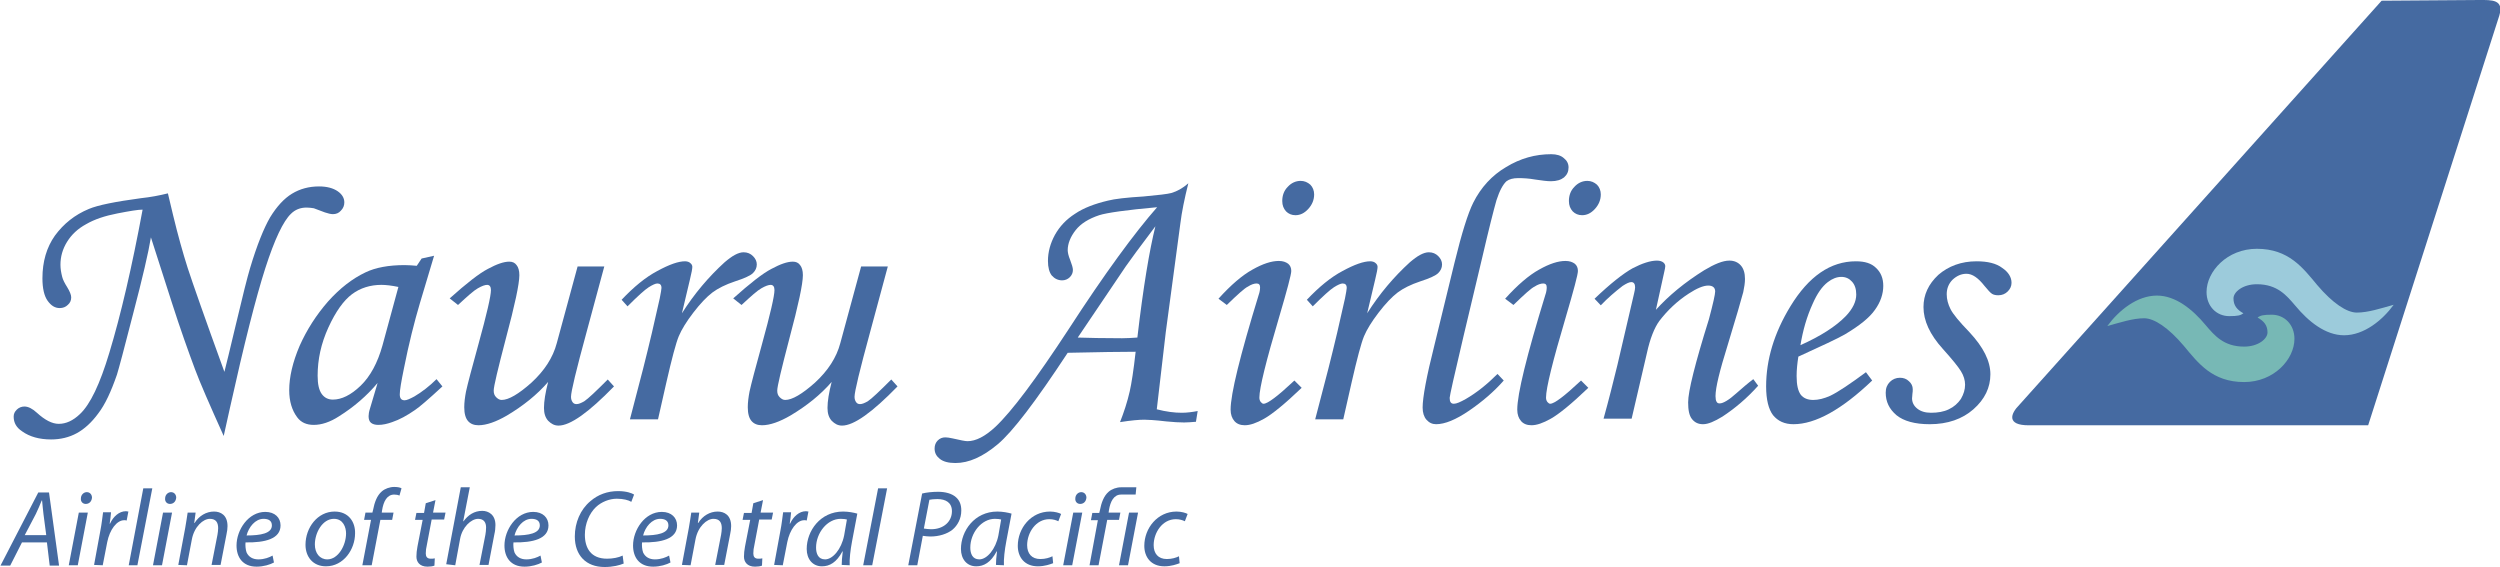 <?xml version="1.0" encoding="utf-8"?>
<!-- Generator: Adobe Illustrator 25.4.1, SVG Export Plug-In . SVG Version: 6.00 Build 0)  -->
<svg version="1.1" id="Layer_1" xmlns="http://www.w3.org/2000/svg" xmlns:xlink="http://www.w3.org/1999/xlink" x="0px" y="0px"
	 viewBox="0 0 352.7 80" style="enable-background:new 0 0 352.7 80;" xml:space="preserve">
<style type="text/css">
	.st0{fill:#456AA1;}
	.st1{fill:#9CCBDB;}
	.st2{fill:#77B8B5;}
</style>
<g id="layer1">
	<g id="text849" transform="matrix(0.489,0,0,0.489,122.465,-63.528)">
		<path id="path851" class="st0" d="M-236.9,286.4l0.8,6.7h2.7l-2.9-21.1h-3.1l-10.9,21.1h2.8l3.4-6.7H-236.9z M-243.3,284.3
			l3.2-6.1c0.6-1.3,1.2-2.6,1.7-3.9h0.1c0.1,1.3,0.3,2.8,0.4,3.9l0.8,6.1L-243.3,284.3z"/>
		<path id="path853" class="st0" d="M-228,293l2.9-15.2h-2.6l-2.9,15.2H-228z M-225.7,275.3c1,0,1.7-0.7,1.8-1.8
			c0-0.9-0.6-1.6-1.5-1.6c-0.9,0-1.7,0.8-1.7,1.8C-227.2,274.6-226.6,275.3-225.7,275.3L-225.7,275.3z"/>
		<path id="path855" class="st0" d="M-220.8,293l1.3-6.7c0.7-3.5,2.7-6.3,4.9-6.3c0.3,0,0.5,0,0.7,0.1l0.5-2.6
			c-0.2,0-0.5-0.1-0.7-0.1c-2,0-3.7,1.6-4.6,3.6h-0.1c0.2-1.2,0.3-2.2,0.4-3.3h-2.3c-0.2,1.4-0.4,3.4-0.8,5.4l-1.8,9.8L-220.8,293z"
			/>
		<path id="path857" class="st0" d="M-210.8,293l4.3-22.2h-2.6l-4.2,22.2H-210.8z"/>
		<path id="path859" class="st0" d="M-203.7,293l2.9-15.2h-2.6l-2.9,15.2H-203.7z M-201.4,275.3c1,0,1.7-0.7,1.8-1.8
			c0-0.9-0.6-1.6-1.5-1.6c-0.9,0-1.7,0.8-1.7,1.8C-202.9,274.6-202.3,275.3-201.4,275.3L-201.4,275.3z"/>
		<path id="path861" class="st0" d="M-196.5,293l1.4-7.4c0.7-3.8,3.3-6,5.2-6c1.8,0,2.4,1.1,2.4,2.7c0,0.6-0.1,1.3-0.2,1.9l-1.7,8.7
			h2.6l1.7-8.8c0.2-0.8,0.3-1.8,0.3-2.4c0-3.2-2-4.2-3.9-4.2c-2.2,0-4.3,1.2-5.6,3.3h-0.1l0.4-3h-2.3c-0.2,1.3-0.4,2.7-0.7,4.4
			l-2,10.7L-196.5,293z"/>
		<path id="path863" class="st0" d="M-171.8,290.2c-0.9,0.5-2.3,1.1-4.1,1.1c-1.6,0-2.8-0.7-3.4-2c-0.3-0.8-0.4-2.2-0.3-2.9
			c5.6,0.1,10.1-1,10.1-4.9c0-2.2-1.6-3.9-4.4-3.9c-4.9,0-8.3,5.2-8.3,9.7c0,3.4,1.8,6.1,5.8,6.1c2,0,3.9-0.6,5-1.2L-171.8,290.2z
			 M-172,281.5c0,2.3-3.2,2.9-7.3,2.9c0.6-2.4,2.5-4.8,4.9-4.8C-172.9,279.6-172,280.2-172,281.5L-172,281.5z"/>
		<path id="path865" class="st0" d="M-153.9,277.5c-4.9,0-8.4,4.6-8.4,9.6c0,3.4,2.1,6.2,5.9,6.2c5.1,0,8.4-4.9,8.4-9.5
			C-147.9,280.6-149.8,277.5-153.9,277.5z M-154.1,279.6c2.7,0,3.5,2.5,3.5,4.2c0,3.5-2.3,7.5-5.4,7.5c-2.2,0-3.6-1.8-3.6-4.3
			C-159.6,283.6-157.4,279.6-154.1,279.6L-154.1,279.6z"/>
		<path id="path867" class="st0" d="M-143.2,293l2.5-13.1h3.4l0.4-2.1h-3.4l0.1-0.7c0.4-2.5,1.4-4.5,3.5-4.5c0.6,0,1.1,0.1,1.5,0.3
			l0.6-2.1c-0.3-0.2-1-0.4-2.1-0.4c-1.3,0-2.7,0.5-3.6,1.3c-1.4,1.2-2.1,3.2-2.5,5.3l-0.2,0.8h-2l-0.4,2.1h2l-2.5,13.1L-143.2,293z"
			/>
		<path id="path869" class="st0" d="M-127.6,275.1l-0.5,2.8h-2.2l-0.4,2h2.2l-1.5,7.7c-0.2,1.1-0.3,2-0.3,2.9c0,1.5,0.9,2.9,3.2,2.9
			c0.8,0,1.5-0.1,2-0.3l0.1-2.1c-0.3,0.1-0.8,0.1-1.2,0.1c-1,0-1.4-0.6-1.4-1.5c0-0.8,0.1-1.6,0.3-2.4l1.4-7.4h3.6l0.4-2h-3.6
			l0.7-3.6L-127.6,275.1z"/>
		<path id="path871" class="st0" d="M-119.1,293l1.4-7.6c0.6-3.4,3.2-5.8,5.2-5.8c1.7,0,2.3,1.1,2.3,2.5c0,0.8-0.1,1.5-0.2,2.1
			l-1.7,8.7h2.6l1.7-8.9c0.2-0.8,0.3-1.8,0.3-2.6c0-3-2-4.1-3.8-4.1c-2.3,0-4.1,1.2-5.4,3h-0.1l1.9-9.8h-2.6l-4.2,22.2L-119.1,293z"
			/>
		<path id="path873" class="st0" d="M-94.5,290.2c-0.9,0.5-2.3,1.1-4.1,1.1c-1.6,0-2.8-0.7-3.4-2c-0.3-0.8-0.4-2.2-0.3-2.9
			c5.6,0.1,10.1-1,10.1-4.9c0-2.2-1.6-3.9-4.4-3.9c-4.9,0-8.3,5.2-8.3,9.7c0,3.4,1.8,6.1,5.8,6.1c2,0,3.9-0.6,5-1.2L-94.5,290.2z
			 M-94.7,281.5c0,2.3-3.2,2.9-7.3,2.9c0.6-2.4,2.5-4.8,4.9-4.8C-95.6,279.6-94.7,280.2-94.7,281.5L-94.7,281.5z"/>
		<path id="path875" class="st0" d="M-70.8,290.2c-1.2,0.6-2.9,0.9-4.5,0.9c-4.7,0-6.4-3.1-6.4-6.9c0-3.2,1.3-6.2,3.2-8
			c1.6-1.5,3.9-2.4,6-2.4c1.9,0,3.4,0.4,4.2,0.9l0.8-2.1c-0.6-0.4-2.2-1-4.6-1c-3.1,0-5.8,1-8,2.9c-2.9,2.4-4.5,6.2-4.5,10.2
			c0,5.4,3.2,8.8,8.6,8.8c2.4,0,4.3-0.5,5.5-1L-70.8,290.2z"/>
		<path id="path877" class="st0" d="M-57.4,290.2c-0.9,0.5-2.3,1.1-4.1,1.1c-1.6,0-2.8-0.7-3.4-2c-0.3-0.8-0.4-2.2-0.3-2.9
			c5.6,0.1,10.1-1,10.1-4.9c0-2.2-1.6-3.9-4.4-3.9c-4.9,0-8.3,5.2-8.3,9.7c0,3.4,1.8,6.1,5.8,6.1c2,0,3.9-0.6,5-1.2L-57.4,290.2z
			 M-57.6,281.5c0,2.3-3.2,2.9-7.3,2.9c0.6-2.4,2.5-4.8,4.9-4.8C-58.5,279.6-57.6,280.2-57.6,281.5L-57.6,281.5z"/>
		<path id="path879" class="st0" d="M-51.2,293l1.4-7.4c0.7-3.8,3.3-6,5.2-6c1.8,0,2.4,1.1,2.4,2.7c0,0.6-0.1,1.3-0.2,1.9l-1.7,8.7
			h2.6l1.7-8.8c0.2-0.8,0.3-1.8,0.3-2.4c0-3.2-2-4.2-3.9-4.2c-2.2,0-4.3,1.2-5.6,3.3h-0.1l0.4-3H-51c-0.2,1.3-0.4,2.7-0.7,4.4
			l-2,10.7L-51.2,293z"/>
		<path id="path881" class="st0" d="M-33.1,275.1l-0.5,2.8h-2.2l-0.4,2h2.2l-1.5,7.7c-0.2,1.1-0.3,2-0.3,2.9c0,1.5,0.9,2.9,3.2,2.9
			c0.8,0,1.5-0.1,2-0.3l0.1-2.1c-0.3,0.1-0.8,0.1-1.2,0.1c-1,0-1.4-0.6-1.4-1.5c0-0.8,0.1-1.6,0.3-2.4l1.4-7.4h3.6l0.4-2H-31
			l0.7-3.6L-33.1,275.1z"/>
		<path id="path883" class="st0" d="M-24.6,293l1.3-6.7c0.7-3.5,2.7-6.3,4.9-6.3c0.3,0,0.5,0,0.7,0.1l0.5-2.6
			c-0.2,0-0.5-0.1-0.7-0.1c-2,0-3.7,1.6-4.6,3.6h-0.1c0.2-1.2,0.3-2.2,0.4-3.3h-2.3c-0.2,1.4-0.4,3.4-0.8,5.4l-1.8,9.8L-24.6,293z"
			/>
		<path id="path885" class="st0" d="M-5.3,293c-0.1-1.7,0.2-4.4,0.7-7l1.5-7.9c-1-0.3-2.6-0.6-4.1-0.6c-6.6,0-10.5,5.6-10.5,10.8
			c0,2.9,1.7,5,4.4,5c2.2,0,4.2-1.1,5.9-4.3h0.1c-0.2,1.6-0.3,3-0.3,3.9L-5.3,293z M-6.9,284.4c-0.8,4-3.3,6.9-5.5,6.9
			c-2,0-2.6-1.7-2.6-3.4c0-4.2,3.2-8.3,7.1-8.3c0.9,0,1.4,0.1,1.8,0.2L-6.9,284.4z"/>
		<path id="path887" class="st0" d="M1.2,293l4.3-22.2H2.9L-1.4,293H1.2z"/>
		<path id="path889" class="st0" d="M11.6,293h2.6l1.6-8.5c0.7,0.1,1.4,0.2,2.2,0.2c2.4,0,4.8-0.7,6.4-2c1.4-1.2,2.5-3.1,2.5-5.5
			c0-1.7-0.5-2.9-1.5-3.8c-1.2-1.1-3.1-1.6-5.2-1.6c-1.7,0-3.4,0.2-4.6,0.5L11.6,293z M17.7,274.1c0.5-0.1,1.3-0.2,2.3-0.2
			c2.4,0,4.2,1,4.2,3.5c0,3-2.4,5.2-6,5.2c-0.8,0-1.3-0.1-2.1-0.2L17.7,274.1z"/>
		<path id="path891" class="st0" d="M39.2,293c-0.1-1.7,0.2-4.4,0.7-7l1.5-7.9c-1-0.3-2.6-0.6-4.1-0.6c-6.6,0-10.5,5.6-10.5,10.8
			c0,2.9,1.7,5,4.4,5c2.2,0,4.2-1.1,5.9-4.3h0.1c-0.2,1.6-0.3,3-0.3,3.9L39.2,293z M37.6,284.4c-0.8,4-3.3,6.9-5.5,6.9
			c-2,0-2.6-1.7-2.6-3.4c0-4.2,3.2-8.3,7.1-8.3c0.9,0,1.4,0.1,1.8,0.2L37.6,284.4z"/>
		<path id="path893" class="st0" d="M53.2,290.4c-0.8,0.4-2,0.8-3.5,0.8c-2.5,0-3.8-1.6-3.8-4c0-3.6,2.5-7.5,6.4-7.5
			c1.1,0,2,0.3,2.6,0.6l0.8-2.1c-0.5-0.3-1.8-0.7-3.2-0.7c-5.5,0-9.3,4.8-9.3,9.9c0,3.2,1.9,5.9,5.8,5.9c2,0,3.6-0.6,4.4-0.9
			L53.2,290.4z"/>
		<path id="path895" class="st0" d="M58.9,293l2.9-15.2h-2.6L56.3,293H58.9z M61.2,275.3c1,0,1.7-0.7,1.8-1.8c0-0.9-0.6-1.6-1.5-1.6
			c-0.9,0-1.7,0.8-1.7,1.8C59.7,274.6,60.3,275.3,61.2,275.3L61.2,275.3z"/>
		<path id="path897" class="st0" d="M77.4,270.5l-4.4,0c-1.3,0-2.7,0.5-3.6,1.3c-1.4,1.2-2.1,3.2-2.5,5.3l-0.2,0.8h-2l-0.4,2.1h2
			L63.9,293l2.6,0l2.5-13.1h3.4l0.4-2.1h-3.4l0.1-0.7c0.4-2.5,1.4-4.5,3.5-4.5l4.2,0L77.4,270.5z"/>
		<path id="path899" class="st0" d="M75,293l2.9-15.2h-2.6L72.4,293H75z"/>
		<path id="path901" class="st0" d="M89.7,290.4c-0.8,0.4-2,0.8-3.5,0.8c-2.5,0-3.8-1.6-3.8-4c0-3.6,2.5-7.5,6.4-7.5
			c1.1,0,2,0.3,2.6,0.6l0.8-2.1c-0.5-0.3-1.8-0.7-3.2-0.7c-5.5,0-9.3,4.8-9.3,9.9c0,3.2,1.9,5.9,5.8,5.9c2,0,3.6-0.6,4.4-0.9
			L89.7,290.4z"/>
	</g>
	<g id="text941" transform="matrix(0.489,0,0,0.489,122.465,-63.528)">
		<path id="path967" class="st0" d="M-202,185.7l1.5,6.3c1.4,5.8,2.8,10.8,4.2,15.2c1.4,4.3,4.9,14.3,10.6,30
			c0.5-2,1.6-6.4,3.2-13.2c2.1-8.9,3.5-14.4,4.2-16.7c2-6.7,4-11.6,5.8-14.7c1.9-3.1,4-5.4,6.3-6.8c2.3-1.4,4.9-2.1,7.8-2.1
			c2.3,0,4.1,0.5,5.4,1.4c1.3,0.9,1.9,2,1.9,3.2c0,0.9-0.3,1.7-1,2.4c-0.6,0.7-1.4,1-2.3,1c-0.6,0-1.4-0.2-2.3-0.5
			c-1.8-0.7-2.9-1.1-3.2-1.2c-0.6-0.1-1.4-0.2-2.1-0.2c-1.8,0-3.3,0.6-4.5,1.8c-2.2,2.1-4.7,7.3-7.4,15.7
			c-2.7,8.4-6.1,21.8-10.2,40.3l-1.8,8.1c-4.1-9.1-6.9-15.5-8.3-19.3c-1.9-5.1-4.2-11.5-6.7-19.3l-6-18.7
			c-0.7,4.3-2.4,11.6-5.1,21.9c-2.6,10.2-4.2,16.1-4.7,17.7c-1.7,4.9-3.4,8.6-5.4,11.2c-1.9,2.6-4,4.5-6.2,5.7
			c-2.2,1.2-4.7,1.8-7.4,1.8c-3.4,0-6.2-0.8-8.3-2.3c-1.7-1.1-2.5-2.5-2.5-4.3c0-0.8,0.3-1.4,0.9-2c0.6-0.6,1.4-0.9,2.2-0.9
			c1.1,0,2.3,0.6,3.6,1.8c2.3,2.1,4.4,3.2,6.3,3.2c2.1,0,4.1-0.9,6.1-2.8c3-2.8,5.8-8.7,8.5-17.7c3.3-10.9,6.5-24.6,9.6-41.3
			c-1.3,0-3.7,0.4-7.3,1.1c-3.6,0.7-6.6,1.7-9,3.1c-2.4,1.3-4.2,3-5.5,5.1c-1.3,2.1-1.9,4.3-1.9,6.6c0,1.2,0.2,2.3,0.5,3.5
			c0.2,0.8,0.7,1.8,1.4,2.9c0.8,1.3,1.2,2.3,1.2,3c0,0.9-0.3,1.6-1,2.2c-0.6,0.6-1.4,0.9-2.3,0.9c-1.4,0-2.5-0.7-3.5-2.1
			c-1-1.4-1.5-3.6-1.5-6.5c0-4.8,1.2-8.9,3.6-12.3c2.5-3.4,5.7-6,9.8-7.7c2.6-1.1,7.6-2.1,15-3.1C-207,186.8-204.4,186.3-202,185.7
			L-202,185.7z"/>
		<path id="path969" class="st0" d="M-128.8,204.5l3.6-0.8l-4.1,13.7c-1.6,5.4-3.2,11.7-4.6,18.8c-0.8,3.9-1.2,6.3-1.2,7.5
			s0.5,1.7,1.4,1.7c0.6,0,1.5-0.4,2.8-1.1c2.2-1.3,4.4-3,6.4-5l1.7,2.1c-4.1,3.8-6.7,6-7.9,6.8c-2.3,1.6-4.5,2.8-6.6,3.5
			c-1.4,0.5-2.7,0.8-4,0.8c-0.9,0-1.6-0.2-2.1-0.6c-0.5-0.4-0.7-1.1-0.7-1.9c0-0.5,0.1-1.3,0.4-2.2l2.2-7.4
			c-3.1,3.7-6.8,6.9-11.1,9.6c-2.6,1.7-5.1,2.5-7.3,2.5c-2.1,0-3.7-0.7-4.8-2.2c-1.5-2-2.3-4.6-2.3-7.8c0-3.8,1-8.1,3-12.8
			c2.1-4.7,4.8-8.9,8.2-12.8c3.4-3.8,7-6.6,10.8-8.4c2.9-1.4,6.7-2.1,11.3-2.1c1.2,0,2.3,0.1,3.5,0.2L-128.8,204.5z M-135.5,212.7
			c-1.9-0.4-3.6-0.6-4.9-0.6c-3.2,0-6.1,0.9-8.5,2.7c-2.4,1.8-4.7,5-6.8,9.6c-2.1,4.6-3.1,9.2-3.1,13.9c0,2.5,0.4,4.2,1.2,5.3
			c0.8,1.1,1.9,1.6,3.2,1.6c2.5,0,5.2-1.3,8-4c2.8-2.7,4.9-6.6,6.3-11.6L-135.5,212.7z"/>
		<path id="path971" class="st0" d="M-83.8,206.8h7.7l-5.1,18.9c-3,11-4.5,17.2-4.5,18.7c0,0.7,0.2,1.2,0.5,1.6
			c0.3,0.4,0.7,0.5,1.1,0.5c0.6,0,1.3-0.3,2.2-0.8c1.2-0.8,3.4-2.9,6.8-6.3l1.8,2c-7.3,7.5-12.6,11.3-16,11.3c-1.2,0-2.1-0.5-3-1.4
			c-0.8-0.9-1.2-2.1-1.2-3.7c0-1.9,0.4-4.4,1.2-7.5c-3.2,3.7-7.2,6.9-11.9,9.7c-3.1,1.8-5.9,2.8-8.2,2.8c-1.3,0-2.3-0.4-3-1.2
			c-0.7-0.8-1.1-2.1-1.1-4c0-1.4,0.2-2.9,0.5-4.5c0.5-2.3,1.7-6.8,3.6-13.7c2.4-8.7,3.6-13.9,3.6-15.6c0-1-0.4-1.5-1.1-1.5
			c-0.6,0-1.5,0.3-2.7,1c-1.1,0.6-3,2.3-5.7,4.8l-2.4-1.9c4.8-4.3,8.5-7.2,11-8.5c2.6-1.4,4.6-2.1,6.2-2.1c0.9,0,1.6,0.3,2.1,1
			c0.5,0.6,0.8,1.6,0.8,2.9c0,2.5-1.3,8.6-3.9,18.3c-2.3,8.8-3.5,13.8-3.5,15c0,0.8,0.2,1.4,0.7,1.9c0.5,0.5,1,0.8,1.6,0.8
			c2,0,4.9-1.7,8.6-5c3.7-3.4,6.2-7.2,7.3-11.4L-83.8,206.8z"/>
		<path id="path973" class="st0" d="M-60.6,250.9h-8.1l3.8-14.6c1.8-7.1,3.4-13.9,4.8-20.3c0.3-1.6,0.5-2.6,0.5-3
			c0-0.9-0.4-1.3-1.2-1.3c-0.5,0-1.4,0.4-2.5,1.1c-1.1,0.7-3.1,2.5-6.1,5.5l-1.7-1.9c3.5-3.7,6.9-6.5,10.3-8.3
			c3.5-1.9,6.1-2.8,8-2.8c0.6,0,1.2,0.2,1.5,0.5c0.4,0.3,0.6,0.7,0.6,1.1c0,0.5-0.2,1.7-0.7,3.7l-2.3,9.7
			c3.6-5.7,7.8-10.6,12.3-14.7c2.2-1.9,4-2.9,5.5-2.9c1.1,0,2,0.4,2.7,1.1c0.7,0.7,1.1,1.5,1.1,2.4c0,1-0.4,1.8-1.1,2.5
			c-0.7,0.7-2.4,1.5-5.2,2.4c-2.7,0.9-4.9,2-6.5,3.2c-1.7,1.3-3.5,3.2-5.5,5.8c-2,2.6-3.4,4.9-4.2,6.8c-0.8,1.9-2,6.4-3.6,13.4
			L-60.6,250.9z"/>
		<path id="path975" class="st0" d="M-2,206.8h7.7l-5.1,18.9c-3,11-4.5,17.2-4.5,18.7c0,0.7,0.2,1.2,0.5,1.6
			c0.3,0.4,0.7,0.5,1.1,0.5c0.6,0,1.3-0.3,2.2-0.8c1.2-0.8,3.4-2.9,6.8-6.3l1.8,2c-7.3,7.5-12.6,11.3-16,11.3c-1.2,0-2.1-0.5-3-1.4
			c-0.8-0.9-1.2-2.1-1.2-3.7c0-1.9,0.4-4.4,1.2-7.5c-3.2,3.7-7.2,6.9-11.9,9.7c-3.1,1.8-5.9,2.8-8.2,2.8c-1.3,0-2.3-0.4-3-1.2
			c-0.7-0.8-1.1-2.1-1.1-4c0-1.4,0.2-2.9,0.5-4.5c0.5-2.3,1.7-6.8,3.6-13.7c2.4-8.7,3.6-13.9,3.6-15.6c0-1-0.4-1.5-1.1-1.5
			c-0.6,0-1.5,0.3-2.7,1c-1.1,0.6-3,2.3-5.7,4.8l-2.4-1.9c4.8-4.3,8.5-7.2,11-8.5c2.6-1.4,4.6-2.1,6.2-2.1c0.9,0,1.6,0.3,2.1,1
			c0.5,0.6,0.8,1.6,0.8,2.9c0,2.5-1.3,8.6-3.9,18.3c-2.3,8.8-3.5,13.8-3.5,15c0,0.8,0.2,1.4,0.7,1.9c0.5,0.5,1,0.8,1.6,0.8
			c2,0,4.9-1.7,8.6-5c3.7-3.4,6.2-7.2,7.3-11.4L-2,206.8z"/>
		<path id="path977" class="st0" d="M95.1,248.5l-0.5,3.1c-1.3,0.1-2.4,0.2-3.4,0.2c-1.4,0-3.1-0.1-5.1-0.3
			c-3.4-0.4-5.5-0.5-6.4-0.5c-1.5,0-3.8,0.2-7,0.7c1.1-2.8,2.1-5.8,2.8-8.9c0.5-2.2,1.1-6,1.7-11.4c-4.2,0-10.8,0.1-19.6,0.3
			c-9.2,14-15.9,22.8-20.2,26.4c-4.3,3.6-8.3,5.4-12.2,5.4c-2,0-3.5-0.4-4.5-1.2c-1-0.8-1.5-1.7-1.5-3c0-0.9,0.3-1.7,0.9-2.3
			c0.6-0.6,1.3-0.9,2.2-0.9c0.5,0,1.2,0.1,2.1,0.3c2.2,0.5,3.6,0.8,4.3,0.8c2.4,0,5.1-1.4,8-4.1c4.8-4.5,11.8-13.9,21.1-28.1
			c10.5-16.2,19.1-27.9,25.6-35.3c-8.9,0.8-14.5,1.6-16.7,2.3c-3,1-5.3,2.4-6.8,4.3c-1.5,1.9-2.3,3.9-2.3,5.8c0,0.6,0.2,1.6,0.7,2.8
			c0.5,1.3,0.8,2.3,0.8,2.9c0,0.8-0.3,1.5-0.9,2.1c-0.6,0.6-1.4,0.9-2.2,0.9c-1.2,0-2.2-0.5-3-1.4c-0.7-0.9-1.1-2.3-1.1-4.2
			c0-2.6,0.7-5.1,2-7.5c1.4-2.5,3.3-4.5,5.8-6.1c2.5-1.7,5.7-2.9,9.5-3.8c1.9-0.5,5.4-0.9,10.3-1.2c4.3-0.4,6.9-0.7,8-1
			c1.7-0.5,3.3-1.4,4.9-2.8c-1.1,4.4-1.9,8.3-2.3,11.6l-4.2,31.3L83.3,248c2.7,0.7,5.1,1,7.2,1C92,249,93.5,248.8,95.1,248.5
			L95.1,248.5z M77.7,227.3c1.7-14.6,3.5-25.3,5.2-32.1c-4.6,6.1-7.4,9.9-8.5,11.5l-13.9,20.6c3,0.1,7.3,0.2,12.8,0.2
			C74.7,227.5,76.2,227.4,77.7,227.3L77.7,227.3z"/>
		<path id="path979" class="st0" d="M124.8,182.1c1.1,0,2,0.4,2.8,1.1c0.7,0.7,1.1,1.7,1.1,2.8c0,1.6-0.6,3-1.7,4.2
			c-1.1,1.2-2.3,1.8-3.7,1.8c-1.1,0-2-0.4-2.7-1.1c-0.7-0.8-1.1-1.7-1.1-3c0-1.6,0.5-3,1.6-4.1C122.1,182.7,123.4,182.1,124.8,182.1
			L124.8,182.1z M103.5,217.9l-2.4-1.8c3.6-4,6.9-6.8,9.8-8.4c3-1.7,5.5-2.5,7.6-2.5c1.2,0,2,0.3,2.7,0.8c0.6,0.5,0.9,1.2,0.9,2.1
			c0,1-1.2,5.5-3.5,13.3c-3.8,12.8-5.7,20.5-5.7,23.2c0,0.5,0.1,0.9,0.4,1.3c0.3,0.3,0.5,0.5,0.8,0.5c1.2,0,4.1-2.2,8.9-6.7l2.1,2.1
			c-4.9,4.7-8.5,7.6-10.8,8.9c-2.3,1.3-4.1,1.9-5.6,1.9c-1.3,0-2.3-0.4-3-1.2c-0.7-0.8-1.1-1.9-1.1-3.3c0-4.5,2.7-15.5,8.1-33.1
			c0.3-0.8,0.4-1.6,0.4-2.2c0-0.7-0.3-1.1-1-1.1c-0.7,0-1.6,0.3-2.5,0.9C108.7,213,106.7,214.8,103.5,217.9L103.5,217.9z"/>
		<path id="path981" class="st0" d="M137.1,250.9h-8.1l3.8-14.6c1.8-7.1,3.4-13.9,4.8-20.3c0.3-1.6,0.5-2.6,0.5-3
			c0-0.9-0.4-1.3-1.2-1.3c-0.5,0-1.4,0.4-2.5,1.1c-1.1,0.7-3.1,2.5-6.1,5.5l-1.7-1.9c3.5-3.7,6.9-6.5,10.3-8.3
			c3.5-1.9,6.1-2.8,8-2.8c0.6,0,1.2,0.2,1.5,0.5c0.4,0.3,0.6,0.7,0.6,1.1c0,0.5-0.2,1.7-0.7,3.7l-2.3,9.7
			c3.6-5.7,7.8-10.6,12.3-14.7c2.2-1.9,4-2.9,5.5-2.9c1.1,0,2,0.4,2.7,1.1c0.7,0.7,1.1,1.5,1.1,2.4c0,1-0.4,1.8-1.1,2.5
			c-0.7,0.7-2.4,1.5-5.2,2.4c-2.7,0.9-4.9,2-6.5,3.2c-1.7,1.3-3.5,3.2-5.5,5.8c-2,2.6-3.4,4.9-4.2,6.8c-0.8,1.9-2,6.4-3.6,13.4
			L137.1,250.9z"/>
		<path id="path983" class="st0" d="M181.6,237.8l1.8,1.9c-2.8,3.2-6.2,6.1-10,8.7c-3.8,2.6-7,3.9-9.5,3.9c-1.1,0-2-0.4-2.8-1.3
			c-0.7-0.8-1.1-2-1.1-3.5c0-2.9,1.1-8.9,3.4-18l5.8-23.8c2.1-8.6,3.9-14.3,5.4-17.3c2.2-4.4,5.4-7.9,9.5-10.3
			c4.1-2.5,8.4-3.7,13-3.7c1.6,0,2.8,0.4,3.6,1.1c0.9,0.7,1.4,1.6,1.4,2.7c0,1.2-0.4,2.1-1.3,2.9c-0.9,0.7-2.1,1.1-3.8,1.1
			c-1.1,0-2.6-0.2-4.6-0.5c-1.7-0.3-3.3-0.4-4.8-0.4c-1.5,0-2.6,0.3-3.4,0.9c-1,0.9-2,2.7-2.9,5.5c-0.8,2.8-2.2,8.3-4.1,16.5
			l-5.4,22.7c-2.7,11.4-4,17.3-4,17.8c0,1.2,0.4,1.7,1.2,1.7c0.8,0,1.9-0.5,3.5-1.4C175.6,243.2,178.6,240.8,181.6,237.8
			L181.6,237.8z"/>
		<path id="path985" class="st0" d="M207.5,182.1c1.1,0,2,0.4,2.8,1.1c0.7,0.7,1.1,1.7,1.1,2.8c0,1.6-0.6,3-1.7,4.2
			c-1.1,1.2-2.3,1.8-3.7,1.8c-1.1,0-2-0.4-2.7-1.1c-0.7-0.8-1.1-1.7-1.1-3c0-1.6,0.5-3,1.6-4.1C204.8,182.7,206.1,182.1,207.5,182.1
			L207.5,182.1z M186.2,217.9l-2.4-1.8c3.6-4,6.9-6.8,9.8-8.4c3-1.7,5.5-2.5,7.6-2.5c1.2,0,2,0.3,2.7,0.8c0.6,0.5,0.9,1.2,0.9,2.1
			c0,1-1.2,5.5-3.5,13.3c-3.8,12.8-5.7,20.5-5.7,23.2c0,0.5,0.1,0.9,0.4,1.3c0.3,0.3,0.5,0.5,0.8,0.5c1.2,0,4.1-2.2,8.9-6.7l2.1,2.1
			c-4.9,4.7-8.5,7.6-10.8,8.9c-2.3,1.3-4.1,1.9-5.6,1.9c-1.3,0-2.3-0.4-3-1.2c-0.7-0.8-1.1-1.9-1.1-3.3c0-4.5,2.7-15.5,8.1-33.1
			c0.3-0.8,0.4-1.6,0.4-2.2c0-0.7-0.3-1.1-1-1.1c-0.7,0-1.6,0.3-2.5,0.9C191.4,213,189.4,214.8,186.2,217.9L186.2,217.9z"/>
		<path id="path987" class="st0" d="M211.4,218l-1.8-1.9c4.6-4.4,8.3-7.3,11-8.8c2.7-1.4,5.1-2.2,7-2.2c0.8,0,1.4,0.2,1.8,0.5
			c0.4,0.3,0.6,0.7,0.6,1.1c0,0.3-0.1,0.9-0.3,1.7l-2.4,10.9c3.7-4.1,8.3-7.9,13.9-11.4c3-1.8,5.4-2.8,7.3-2.8
			c1.4,0,2.5,0.5,3.3,1.4c0.8,0.9,1.2,2.2,1.2,3.9c0,1.1-0.2,2.4-0.5,3.8c-0.6,2.3-2.1,7.4-4.5,15.3c-2.3,7.4-3.5,12.2-3.5,14.7
			c0,0.7,0.1,1.3,0.3,1.6c0.2,0.4,0.5,0.5,0.9,0.5c1,0,2.7-1,4.9-3c1.6-1.4,3.2-2.8,4.8-4l1.4,1.9c-3.3,3.7-6.8,6.6-10.3,8.9
			c-2.3,1.4-4.1,2.2-5.6,2.2c-1.4,0-2.4-0.5-3.2-1.5c-0.8-1-1.1-2.6-1.1-4.8c0-3.2,2-11.2,6-24c1.2-4.5,1.8-7.2,1.8-8
			c0-1.1-0.7-1.7-2-1.7c-1.4,0-3.3,0.8-5.6,2.3c-3.4,2.2-6.2,4.9-8.5,7.9c-1.4,1.9-2.7,5.1-3.6,9.3l-4.4,18.9h-8.1
			c1.5-5.4,2.8-10.6,4-15.5l4.8-20.6c0.2-0.8,0.3-1.4,0.3-1.8c0-1-0.4-1.5-1.1-1.5c-0.6,0-1.4,0.4-2.5,1.1
			C215.5,214.1,213.4,215.9,211.4,218L211.4,218z"/>
		<path id="path989" class="st0" d="M287.9,237.3l1.8,2.4c-8.8,8.4-16.4,12.6-22.7,12.6c-2.6,0-4.5-0.9-5.9-2.6
			c-1.3-1.7-2-4.5-2-8.3c0-7.7,2.3-15.4,7-23.1c5.3-8.7,11.6-13,18.9-13c2.6,0,4.5,0.6,5.8,1.9c1.4,1.3,2.1,3,2.1,5.2
			c0,2.3-0.8,4.7-2.4,6.9c-1.6,2.3-4.5,4.6-8.7,7.1c-2.1,1.2-6.6,3.3-13.4,6.4c-0.3,1.9-0.5,3.8-0.5,5.6c0,2.6,0.4,4.3,1.2,5.4
			c0.8,1,2,1.5,3.6,1.5c1.5,0,3.1-0.4,4.9-1.2C279.9,243,283.3,240.7,287.9,237.3z M269,229.5c5.8-2.6,10.2-5.4,13.1-8.4
			c2-2.1,3-4.2,3-6.2c0-1.6-0.4-2.8-1.2-3.7c-0.8-0.9-1.8-1.4-3.1-1.4c-1.3,0-2.6,0.5-3.9,1.5c-1.7,1.3-3.1,3.4-4.3,6.1
			C270.8,221.3,269.7,225.3,269,229.5L269,229.5z"/>
		<path id="path991" class="st0" d="M319.8,205.3c3.2,0,5.7,0.6,7.4,1.9c1.8,1.2,2.7,2.7,2.7,4.3c0,1-0.4,1.8-1.1,2.5
			c-0.7,0.7-1.6,1.1-2.7,1.1c-0.7,0-1.3-0.1-1.8-0.4c-0.5-0.3-1.2-1.1-2.2-2.3c-1.8-2.3-3.5-3.5-5.2-3.5c-1.5,0-2.8,0.6-4,1.7
			c-1.1,1.1-1.7,2.5-1.7,4.2c0,1.5,0.4,2.9,1.1,4.3c0.7,1.4,2.5,3.6,5.5,6.7c4,4.3,6,8.3,6,12.1c0,3.8-1.6,7.2-4.9,10.1
			c-3.2,2.8-7.4,4.3-12.6,4.3c-4.3,0-7.5-0.9-9.6-2.6c-2.1-1.8-3.1-3.9-3.1-6.5c0-1.3,0.4-2.3,1.2-3.1c0.8-0.8,1.8-1.2,2.9-1.2
			c1,0,1.9,0.3,2.6,1c0.7,0.6,1.1,1.4,1.1,2.3c0,0.4,0,0.8-0.1,1.4c0,0.5-0.1,0.9-0.1,1.2c0,1.2,0.5,2.2,1.5,3c1,0.8,2.3,1.2,4,1.2
			c1.9,0,3.7-0.3,5.1-1c1.5-0.7,2.6-1.7,3.5-3c0.8-1.4,1.2-2.7,1.2-4.1c0-1.3-0.4-2.6-1.2-3.9c-0.8-1.3-2.5-3.4-5.2-6.4
			c-3.8-4.2-5.6-8.2-5.6-12.1c0-3.5,1.4-6.6,4.3-9.3C311.7,206.7,315.4,205.3,319.8,205.3L319.8,205.3z"/>
	</g>
	<path id="path943" class="st0" d="M336,0.1L349.8,0c1.7,0,3.5-0.1,2.8,2.2L334.1,60h-47.9c-3.1,0-2.6-1.6-1.3-2.9L336,0.1z"/>
	<path id="path945" class="st1" d="M316.5,44.2c-0.4,0.3-0.8,0.4-2,0.4c-1.8,0-3.2-1.4-3.2-3.4c0-2.9,2.9-6.1,7.1-6.1
		c4.5,0,6.5,2.7,8.5,5.1c2.2,2.6,4.2,3.9,5.6,3.9c1.6,0,3.4-0.6,5.2-1.1c-1.6,2.2-4.2,4.3-7,4.3c-2.6,0-5-1.9-6.9-4.2
		c-1.2-1.4-2.5-3-5.4-3c-2,0-3.3,1.1-3.3,2C315.1,43.1,315.6,43.7,316.5,44.2z"/>
	<path id="path945-6" class="st2" d="M318.5,44.8c0.4-0.3,0.8-0.4,2-0.4c1.8,0,3.2,1.4,3.2,3.4c0,2.9-2.9,6.1-7.1,6.1
		c-4.5,0-6.5-2.7-8.5-5.1c-2.2-2.6-4.2-3.9-5.6-3.9c-1.6,0-3.4,0.6-5.2,1.1c1.6-2.2,4.2-4.3,7-4.3c2.6,0,5,1.9,6.9,4.2
		c1.2,1.4,2.5,3,5.4,3c2,0,3.3-1.1,3.3-2C319.9,45.9,319.4,45.3,318.5,44.8z"/>
</g>
</svg>
